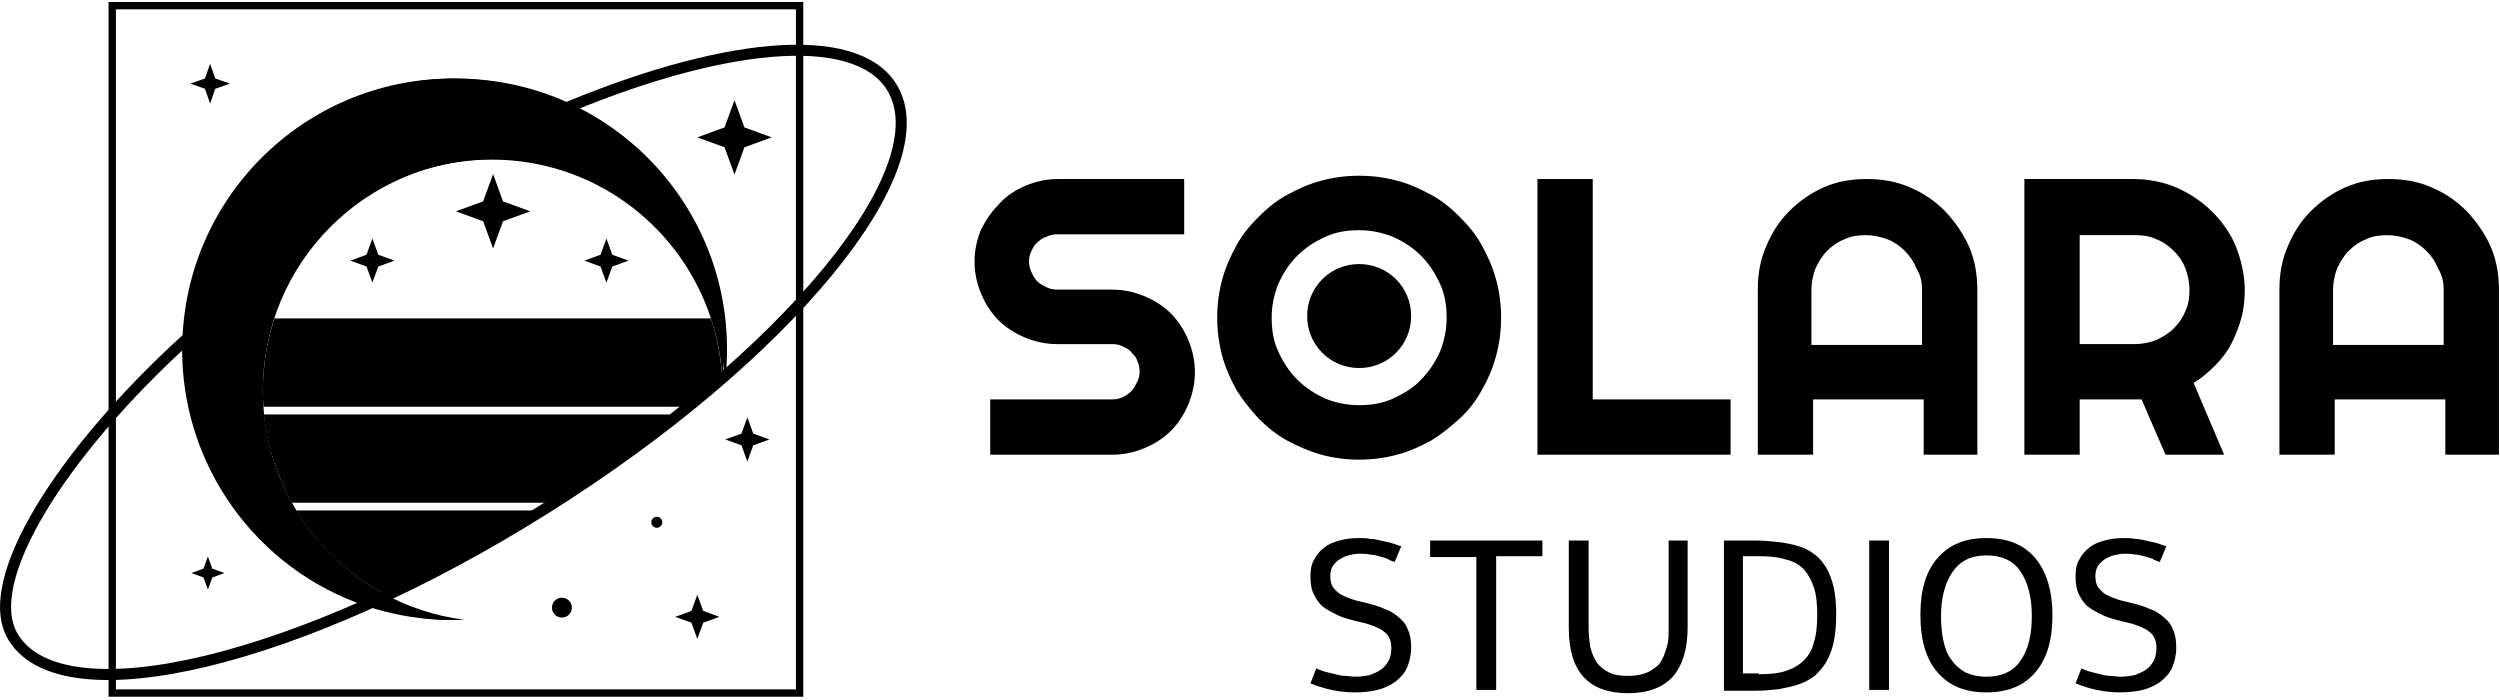 <svg width="1029" height="288" viewBox="0 0 1029 288" fill="none" xmlns="http://www.w3.org/2000/svg">
<g clip-path="url(#clip0_2107_2067)">
<path d="M299.132 148.774C298.98 151.652 298.829 154.53 298.375 157.256C296.709 108.183 257.481 67.895 207.65 65.623C155.094 63.199 110.716 103.791 108.293 156.347C106.021 206.177 142.523 248.889 191.141 255.099C188.415 255.25 185.537 255.099 182.66 255.099C121.167 252.221 73.609 200.119 76.486 138.626C79.364 77.134 131.466 29.575 192.959 32.453C254.451 35.331 301.858 87.281 299.132 148.774Z" fill="black"/>
<path d="M329.121 2.33H46.194V285.257H329.121V2.33Z" stroke="black" stroke-width="3.029"/>
<path d="M541.763 275.138C542.782 275.478 544.141 276.157 545.5 276.497C546.858 276.837 548.217 277.177 549.576 277.516C550.935 277.856 552.294 278.196 553.653 278.196C555.012 278.196 556.37 278.535 557.729 278.535C560.107 278.535 562.146 278.196 563.844 277.856C565.543 277.177 567.241 276.497 568.6 275.478C569.959 274.459 570.978 273.1 571.657 271.741C572.337 270.382 572.677 268.684 572.677 266.645C572.677 264.947 572.337 263.248 571.657 262.229C570.978 260.87 569.959 260.191 568.6 259.172C567.241 258.492 565.882 257.813 563.844 257.133C562.146 256.454 559.768 256.114 557.39 255.435C554.672 254.755 552.294 254.076 550.256 253.057C548.217 252.038 546.179 251.019 544.48 249.66C542.782 248.301 541.763 246.602 540.744 244.564C539.724 242.526 539.385 240.148 539.385 237.09C539.385 234.712 539.724 232.334 540.744 230.636C541.763 228.598 543.122 226.899 544.82 225.54C546.519 224.181 548.557 223.162 551.275 222.483C553.653 221.803 556.37 221.464 559.428 221.464C560.787 221.464 562.485 221.464 563.844 221.803C565.203 221.803 566.902 222.143 568.26 222.483C569.619 222.822 571.318 223.162 572.677 223.502C574.035 223.842 575.394 224.521 576.753 224.861L574.035 231.315C573.016 230.976 571.997 230.636 570.978 229.956C569.959 229.617 568.94 229.277 567.581 228.937C566.222 228.598 565.203 228.258 563.844 228.258C562.485 227.918 561.126 227.918 559.428 227.918C557.729 227.918 556.37 228.258 555.012 228.598C553.653 228.937 552.294 229.617 551.275 230.296C550.256 230.976 549.236 231.995 548.557 233.014C547.878 234.033 547.538 235.732 547.538 237.09C547.538 238.789 547.878 240.488 548.557 241.507C549.236 242.526 550.256 243.545 551.614 244.564C552.973 245.244 554.332 245.923 556.37 246.602C558.069 247.282 560.447 247.622 562.825 248.301C565.543 248.98 567.921 249.66 569.959 250.679C572.337 251.358 574.035 252.717 575.734 254.076C577.433 255.435 578.791 257.133 579.471 259.172C580.49 261.21 580.83 263.588 580.83 266.645C580.83 269.703 580.15 272.421 579.131 274.799C578.112 277.177 576.413 278.875 574.375 280.574C572.337 281.932 569.959 283.291 566.902 283.971C564.184 284.65 561.126 284.99 557.729 284.99C551.275 284.99 545.16 283.631 539.385 281.253L541.763 275.138Z" fill="black"/>
<path d="M588.644 222.484H634.844V228.938H615.821V283.972H607.667V229.278H588.644V222.484Z" fill="black"/>
<path d="M686.48 222.483H694.634V258.153C694.634 266.986 692.595 273.78 688.519 278.536C684.442 282.952 678.327 285.33 670.174 285.33C653.868 285.33 645.715 276.498 645.715 258.493V222.483H653.868V258.153C653.868 261.21 654.208 263.928 654.547 266.306C655.227 268.684 655.906 270.722 657.265 272.761C658.624 274.459 660.323 275.818 662.361 276.837C664.399 277.856 667.117 278.196 670.174 278.196C672.552 278.196 674.93 277.856 676.968 277.177C679.007 276.497 680.366 275.478 681.724 274.459C683.083 273.44 684.102 271.742 684.782 270.043C685.461 268.344 686.141 266.306 686.48 264.608C686.82 262.569 686.82 260.531 686.82 257.813V222.483H686.48Z" fill="black"/>
<path d="M709.58 283.971V222.483H722.489C725.886 222.483 729.283 222.823 732.341 223.163C735.398 223.502 738.116 224.182 740.494 224.861C742.872 225.541 745.25 226.899 746.949 228.258C748.987 229.617 750.346 231.655 751.704 233.694C753.063 236.072 754.082 238.789 754.762 241.847C755.441 244.904 755.781 248.641 755.781 253.057C755.781 257.134 755.441 260.871 754.762 264.268C754.082 267.325 753.063 270.043 751.704 272.421C750.346 274.799 748.647 276.498 746.949 278.196C744.91 279.555 742.872 280.914 740.494 281.593C738.116 282.612 735.059 282.952 732.341 283.632C729.283 283.971 726.226 284.311 722.489 284.311H709.58V283.971ZM723.848 277.517C728.264 277.517 732.001 277.177 735.059 276.158C738.116 275.139 740.494 273.78 742.532 271.742C744.571 269.703 745.929 267.325 746.609 264.268C747.628 261.21 747.968 257.474 747.968 253.057C747.968 248.641 747.628 244.904 746.609 241.847C745.59 238.789 744.231 236.411 742.532 234.373C740.494 232.335 738.116 230.976 735.059 230.297C732.001 229.277 728.264 228.938 723.848 228.938H717.393V277.177H723.848V277.517Z" fill="black"/>
<path d="M769.37 222.483H777.523V283.971H769.37V222.483Z" fill="black"/>
<path d="M844.786 253.397C844.786 263.588 842.408 271.402 837.652 276.837C832.896 282.273 826.441 284.99 817.609 284.99C808.776 284.99 802.322 282.273 797.566 276.837C792.81 271.402 790.432 263.588 790.432 253.057C790.432 242.526 792.81 235.052 797.566 229.617C802.322 224.182 808.776 221.464 817.609 221.464C826.441 221.464 832.896 224.182 837.652 229.617C842.408 235.392 844.786 243.206 844.786 253.397ZM836.293 253.397C836.293 245.584 834.594 239.469 831.537 235.052C828.479 230.636 823.723 228.598 817.609 228.598C811.154 228.598 806.738 230.976 803.68 235.392C800.623 239.808 798.924 245.923 798.924 253.737C798.924 257.473 799.264 260.871 799.944 263.928C800.623 266.985 801.642 269.703 803.341 271.741C804.7 273.78 806.738 275.478 809.116 276.837C811.494 277.856 814.212 278.536 817.609 278.536C823.723 278.536 828.479 276.497 831.537 272.081C834.934 267.325 836.293 261.21 836.293 253.397Z" fill="black"/>
<path d="M856.676 275.139C857.695 275.478 859.054 276.158 860.413 276.497C861.772 276.837 863.13 277.177 864.489 277.516C865.848 277.856 867.207 278.196 868.566 278.196C869.925 278.196 871.284 278.536 872.642 278.536C875.02 278.536 877.059 278.196 878.757 277.856C880.456 277.177 882.154 276.497 883.513 275.478C884.872 274.459 885.891 273.1 886.571 271.741C887.25 270.383 887.59 268.684 887.59 266.646C887.59 264.947 887.25 263.249 886.571 262.229C885.891 260.871 884.872 260.191 883.513 259.172C882.154 258.493 880.795 257.813 878.757 257.134C877.059 256.454 874.681 256.115 872.303 255.435C869.585 254.756 867.207 254.076 865.169 253.057C863.13 252.038 861.092 251.019 859.394 249.66C857.695 248.301 856.676 246.603 855.657 244.564C854.638 242.526 854.298 240.148 854.298 237.091C854.298 234.713 854.638 232.335 855.657 230.636C856.676 228.598 858.035 226.899 859.733 225.54C861.432 224.182 863.47 223.162 866.188 222.483C868.566 221.804 871.284 221.464 874.341 221.464C875.7 221.464 877.398 221.464 878.757 221.804C880.116 221.804 881.815 222.143 883.173 222.483C884.532 222.823 886.231 223.162 887.59 223.502C888.949 223.842 890.307 224.521 891.666 224.861L888.949 231.316C887.929 230.976 886.91 230.636 885.891 229.957C884.872 229.617 883.853 229.277 882.494 228.938C881.135 228.598 880.116 228.258 878.757 228.258C877.398 227.918 876.04 227.918 874.341 227.918C872.642 227.918 871.284 228.258 869.925 228.598C868.566 228.938 867.207 229.617 866.188 230.296C865.169 230.976 864.15 231.995 863.47 233.014C862.791 234.033 862.451 235.732 862.451 237.091C862.451 238.789 862.791 240.488 863.47 241.507C864.15 242.526 865.169 243.545 866.528 244.564C867.886 245.244 869.245 245.923 871.283 246.603C872.982 247.282 875.36 247.622 877.738 248.301C880.456 248.981 882.834 249.66 884.872 250.679C887.25 251.359 888.949 252.717 890.647 254.076C892.346 255.435 893.705 257.134 894.384 259.172C895.403 261.21 895.743 263.588 895.743 266.646C895.743 269.703 895.063 272.421 894.044 274.799C893.025 277.177 891.327 278.875 889.288 280.574C887.25 281.933 884.872 283.292 881.815 283.971C879.097 284.65 876.04 284.99 872.642 284.99C866.188 284.99 860.073 283.631 854.298 281.253L856.676 275.139Z" fill="black"/>
<path d="M559.427 151.483C571.317 151.483 580.829 141.971 580.829 130.081C580.829 118.191 571.317 108.679 559.427 108.679C547.537 108.679 538.025 118.191 538.025 130.081C538.025 141.971 547.537 151.483 559.427 151.483Z" fill="black"/>
<path fill-rule="evenodd" clip-rule="evenodd" d="M615.82 146.387C617.179 141.292 617.858 136.196 617.858 130.761C617.858 125.325 617.179 120.23 615.82 115.134C614.461 110.038 612.423 105.622 610.045 101.206C607.667 96.789 604.609 93.053 600.873 89.316C597.136 85.579 593.399 82.522 588.983 80.144C584.566 77.766 580.15 75.727 575.054 74.368C569.959 73.01 564.863 72.33 559.428 72.33C553.992 72.33 548.897 73.01 543.801 74.368C538.705 75.727 534.289 77.766 529.873 80.144C525.456 82.522 521.72 85.579 517.983 89.316C514.246 93.053 511.188 96.789 508.81 101.206C506.432 105.622 504.394 110.038 503.035 115.134C501.677 120.23 500.997 125.325 500.997 130.761C500.997 136.196 501.677 141.292 503.035 146.387C504.394 151.483 506.432 155.899 508.81 160.316C511.528 164.732 514.586 168.469 517.983 172.206C521.72 175.942 525.456 179 529.873 181.378C534.289 183.756 539.045 185.794 543.801 187.153C548.897 188.512 553.992 189.191 559.428 189.191C564.863 189.191 569.959 188.512 575.054 187.153C580.15 185.794 584.566 183.756 588.983 181.378C593.399 178.66 597.136 175.603 600.873 172.206C604.609 168.809 607.667 164.732 610.045 160.316C612.423 156.239 614.461 151.483 615.82 146.387ZM592.72 116.832C594.758 121.249 595.437 126.005 595.437 130.761C595.437 135.856 594.418 140.273 592.72 144.689C590.681 149.105 588.303 152.842 584.906 156.239C581.849 159.636 577.772 162.014 573.356 164.053C568.94 166.091 564.184 166.77 559.428 166.77C554.332 166.77 549.576 165.751 545.499 164.053C541.083 162.014 537.346 159.636 533.949 156.239C530.552 152.842 528.174 149.105 526.136 144.689C524.098 140.273 523.418 135.517 523.418 130.761C523.418 125.665 524.437 121.249 526.136 116.832C528.174 112.416 530.552 108.679 533.949 105.282C537.346 101.885 541.083 99.507 545.499 97.469C549.916 95.43 554.672 94.751 559.428 94.751C564.523 94.751 568.94 95.77 573.356 97.469C577.772 99.507 581.509 101.885 584.906 105.282C588.303 108.679 590.681 112.416 592.72 116.832Z" fill="black"/>
<path d="M403.839 94.412C402.14 98.488 401.121 102.904 401.121 107.66C401.121 112.416 402.14 116.833 403.839 120.909C405.537 124.986 407.915 128.722 410.973 131.78C414.03 134.837 417.767 137.215 421.844 138.914C425.92 140.612 430.336 141.632 435.092 141.632H457.853C459.552 141.632 460.911 141.971 462.269 142.651C463.628 143.33 464.987 144.01 465.667 145.029C466.686 146.048 467.705 147.067 468.045 148.426C468.724 149.785 469.064 151.144 469.064 152.842C469.064 154.541 468.724 155.899 468.045 157.258C467.365 158.617 466.686 159.976 465.667 160.995C464.647 162.014 463.628 162.694 462.269 163.373C460.911 164.053 459.552 164.392 457.853 164.392H407.576V187.153H457.853C462.609 187.153 467.025 186.134 471.102 184.435C475.179 182.737 478.915 180.359 481.973 177.301C485.03 174.244 487.408 170.507 489.107 166.431C490.805 162.354 491.824 157.938 491.824 153.182C491.824 148.426 490.805 144.01 489.107 139.933C487.408 135.856 485.03 132.12 481.973 129.062C478.915 126.005 475.179 123.627 471.102 121.928C467.025 120.23 462.609 119.211 457.853 119.211H435.092C433.394 119.211 432.035 118.871 430.676 118.191C429.317 117.512 427.958 116.833 426.939 115.813C425.92 114.794 425.241 113.435 424.561 112.077C423.882 110.718 423.542 109.019 423.542 107.66C423.542 105.962 423.882 104.603 424.561 103.244C425.241 101.885 425.92 100.526 426.939 99.847C427.958 98.828 429.317 97.809 430.676 97.469C432.035 96.789 433.394 96.45 435.092 96.45H487.408V73.689H435.432C430.676 73.689 426.26 74.708 422.183 76.407C418.107 78.105 414.37 80.483 411.312 83.88C408.255 86.938 405.877 90.335 403.839 94.412Z" fill="black"/>
<path d="M712.298 187.153H632.806V73.689H655.566V164.392H712.298V187.153Z" fill="black"/>
<path fill-rule="evenodd" clip-rule="evenodd" d="M791.112 187.153H813.872V119.211C813.872 113.096 812.853 106.981 810.475 101.545C808.097 96.11 804.7 91.354 800.624 86.938C796.547 82.861 791.791 79.464 786.016 77.086C780.581 74.708 774.805 73.689 768.351 73.689C761.896 73.689 756.121 74.708 750.686 77.086C745.25 79.464 740.494 82.861 736.418 86.938C732.341 91.014 729.284 95.77 726.906 101.545C724.528 106.981 723.509 112.756 723.509 119.211V187.153H746.27V164.392H791.791V187.153H791.112ZM791.112 119.211V141.971H745.59V119.211C745.59 116.153 746.27 113.096 747.289 110.378C748.648 107.66 750.006 105.282 752.045 103.244C754.083 101.206 756.461 99.507 759.179 98.488C761.896 97.129 764.954 96.789 768.011 96.789C771.069 96.789 774.126 97.469 776.844 98.488C779.561 99.507 781.939 101.206 783.978 103.244C786.016 105.282 787.714 107.66 788.734 110.378C790.432 113.096 791.112 115.813 791.112 119.211Z" fill="black"/>
<path fill-rule="evenodd" clip-rule="evenodd" d="M855.997 187.153H833.236V73.689H878.758C882.834 73.689 886.911 74.368 890.648 75.387C894.385 76.406 898.122 78.105 901.519 80.143C904.916 82.181 907.973 84.559 910.691 87.277C913.409 89.995 915.787 93.052 917.825 96.449C919.863 99.846 921.222 103.583 922.241 107.32C923.26 111.057 923.94 115.133 923.94 119.21C923.94 122.947 923.6 127.023 922.581 130.76C921.562 134.497 920.203 137.894 918.504 141.291C916.806 144.688 914.428 147.746 911.71 150.464C908.992 153.181 906.275 155.559 902.877 157.598L915.447 187.153H891.327L881.476 164.392H855.997V187.153ZM855.997 141.631H878.758C881.815 141.631 884.873 140.952 887.59 139.932C890.308 138.574 892.686 137.215 894.724 135.177C896.763 133.138 898.461 130.76 899.48 128.043C900.839 125.325 901.179 122.267 901.179 119.21C901.179 116.153 900.499 113.095 899.48 110.377C898.461 107.66 896.763 105.282 894.724 103.244C892.686 101.205 890.308 99.507 887.59 98.487C884.873 97.129 881.815 96.789 878.758 96.789H855.997V141.631Z" fill="black"/>
<path fill-rule="evenodd" clip-rule="evenodd" d="M1005.81 187.153H1028.57V119.211C1028.57 113.096 1027.55 106.981 1025.17 101.545C1022.8 96.11 1019.4 91.354 1015.32 86.938C1011.25 82.861 1006.49 79.464 1000.71 77.086C995.279 74.708 989.504 73.689 983.049 73.689C976.595 73.689 970.819 74.708 965.384 77.086C959.949 79.464 955.193 82.861 951.116 86.938C947.04 91.014 943.982 95.77 941.604 101.545C939.226 106.981 938.207 112.756 938.207 119.211V187.153H960.968V164.392H1006.49V187.153H1005.81ZM1005.81 119.211V141.971H960.288V119.211C960.288 116.153 960.968 113.096 961.987 110.378C963.346 107.66 964.705 105.282 966.743 103.244C968.781 101.206 971.159 99.507 973.877 98.488C976.595 97.129 979.652 96.789 982.709 96.789C985.767 96.789 988.824 97.469 991.542 98.488C994.26 99.507 996.638 101.206 998.676 103.244C1000.71 105.282 1002.41 107.66 1003.43 110.378C1005.13 113.096 1005.81 115.813 1005.81 119.211Z" fill="black"/>
<path d="M202.955 71.681L207.044 82.889L218.252 86.979L207.044 91.068L202.955 102.276L198.865 91.068L187.657 86.979L198.865 82.889L202.955 71.681Z" fill="black"/>
<path d="M153.276 98.186L155.699 104.851L162.364 107.274L155.699 109.697L153.276 116.362L150.853 109.697L144.188 107.274L150.853 104.851L153.276 98.186Z" fill="black"/>
<path d="M249.604 98.186L252.028 104.851L258.692 107.274L252.028 109.697L249.604 116.362L247.181 109.697L240.517 107.274L247.181 104.851L249.604 98.186Z" fill="black"/>
<path d="M235.367 250.1C235.367 252.372 233.55 254.19 231.278 254.19C229.006 254.19 227.188 252.372 227.188 250.1C227.188 247.828 229.006 246.011 231.278 246.011C233.55 246.011 235.367 247.828 235.367 250.1Z" fill="black"/>
<path d="M268.082 214.962C268.082 213.75 269.142 212.69 270.354 212.69C271.566 212.69 272.626 213.75 272.626 214.962C272.626 216.174 271.566 217.234 270.354 217.234C269.142 217.234 268.082 216.325 268.082 214.962Z" fill="black"/>
<path d="M302.312 41.238L306.401 52.446L317.609 56.535L306.401 60.625L302.312 71.833L298.223 60.625L287.015 56.535L298.223 52.446L302.312 41.238Z" fill="black"/>
<path d="M287.015 262.974L284.592 256.31L277.928 253.887L284.592 251.464L287.015 244.799L289.439 251.464L296.103 253.887L289.439 256.31L287.015 262.974Z" fill="black"/>
<path d="M86.483 42.601L84.362 36.542L78.304 34.422L84.362 32.301L86.483 26.243L88.603 32.301L94.661 34.422L88.603 36.542L86.483 42.601Z" fill="black"/>
<path d="M85.573 229.048L87.391 234.046L92.389 235.863L87.391 237.681L85.573 242.679L83.756 237.681L78.758 235.863L83.756 234.046L85.573 229.048Z" fill="black"/>
<path d="M307.613 171.796L310.036 178.46L316.701 180.883L310.036 183.307L307.613 189.971L305.19 183.307L298.525 180.883L305.19 178.46L307.613 171.796Z" fill="black"/>
<path d="M297.314 156.801C293.225 160.285 288.984 163.92 284.592 167.404H108.444C108.141 163.768 108.141 160.133 108.293 156.347C108.747 147.562 110.262 139.081 112.988 131.053H292.619C295.345 139.232 296.86 147.865 297.314 156.801Z" fill="black"/>
<path d="M280.654 170.584C265.053 183.004 247.939 195.121 229.46 206.935H120.107C114.048 195.878 109.959 183.61 108.596 170.584H280.654Z" fill="black"/>
<path d="M224.311 210.115C202.349 223.747 180.69 235.56 159.789 245.405C144.188 237.378 131.011 225.11 121.924 210.115H224.311Z" fill="black"/>
<path d="M76.789 139.535C26.201 185.427 -8.937 239.498 5.603 262.52C26.504 295.841 124.347 272.214 224.159 209.509C323.971 146.957 387.887 69.106 366.986 35.785C351.84 11.552 295.8 17.459 228.097 46.539" stroke="black" stroke-width="4.544" stroke-miterlimit="10"/>
<path d="M297.92 148.774C297.768 151.5 297.617 154.075 297.314 156.65V157.256V156.801C297.011 147.865 295.345 139.232 292.619 131.053C280.653 94.552 247.181 67.592 206.59 65.774C162.969 63.805 124.802 91.522 111.776 131.053C109.201 139.081 107.535 147.562 107.081 156.347C106.929 159.982 106.929 163.769 107.232 167.404C107.232 168.464 107.384 169.524 107.535 170.584C108.898 183.61 112.836 195.878 119.046 206.935C119.652 207.995 120.258 209.055 120.864 210.115C130.103 225.11 143.28 237.529 159.183 245.557C159.789 245.86 160.395 246.163 160.849 246.466C169.785 250.706 179.478 253.736 189.778 255.099H181.296C170.694 254.644 160.546 252.675 150.853 249.495C105.869 234.5 74.214 191.637 74.971 142.11C74.971 140.898 74.971 139.838 75.123 138.626C78.001 77.134 130.103 29.575 191.595 32.453C207.498 33.21 222.493 37.3 235.973 43.813C269.294 60.322 292.922 93.037 297.314 131.053C298.071 136.809 298.223 142.716 297.92 148.774Z" fill="black"/>
</g>
<defs>
<clipPath id="clip0_2107_2067">
<rect width="1029" height="287" fill="white" transform="translate(0 0.33)"/>
</clipPath>
</defs>
</svg>
